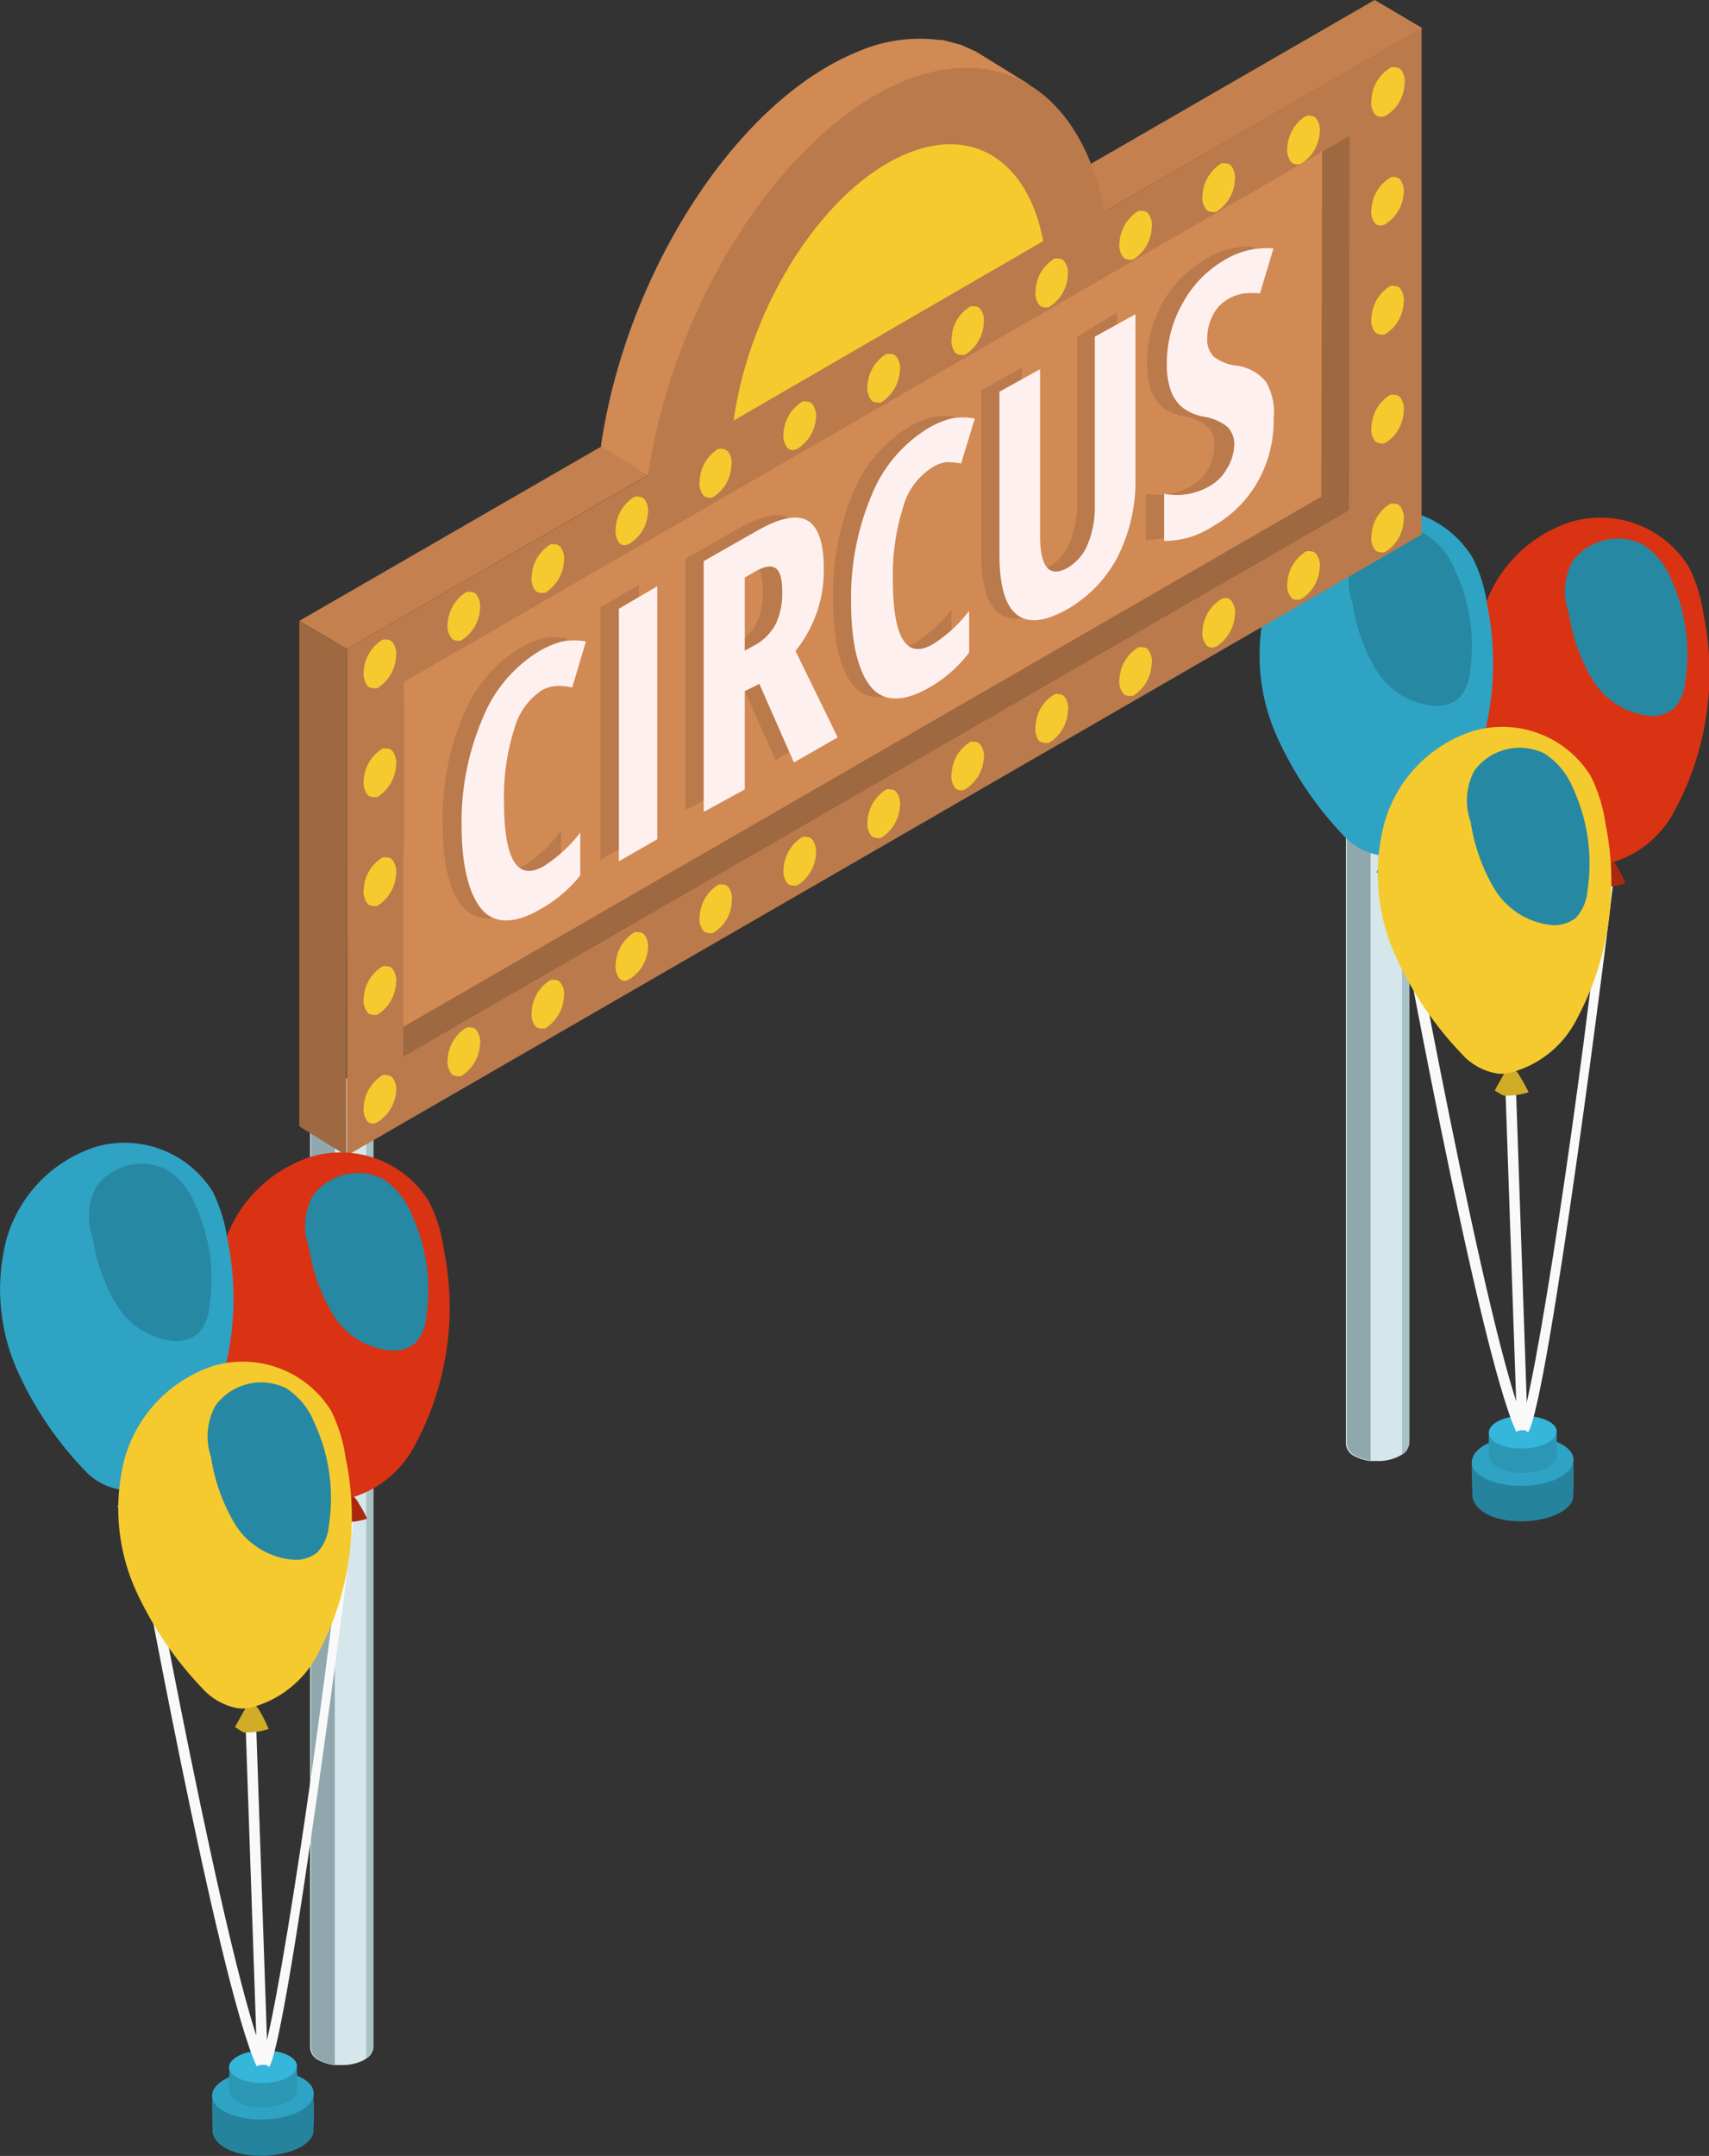 <svg xmlns="http://www.w3.org/2000/svg" viewBox="0 0 76.16 96.05"><rect x="0" y="0" width="76.16" height="96.05" fill="#333333" stroke="none"/><defs><style>.cls-1{isolation:isolate;}.cls-2{fill:#d5e7eb;}.cls-3{fill:#90a8ad;}.cls-4{fill:#a7c1c7;}.cls-5{fill:#f2dbd3;}.cls-6{fill:#26839e;}.cls-7{fill:#2fa3c4;}.cls-8{fill:#2c96b5;}.cls-9{fill:#35b6db;}.cls-10{fill:#f9f9f9;}.cls-11{fill:#ab280f;}.cls-12{fill:#d93313;}.cls-13{fill:#2788a3;mix-blend-mode:screen;}.cls-14{fill:#2a92b0;}.cls-15{fill:#d1ac27;}.cls-16{fill:#f5ca2e;}.cls-17{fill:#c4814f;}.cls-18{fill:#d18a54;}.cls-19{fill:#ba7a4b;}.cls-20{fill:#9e6840;}.cls-21{fill:#fff0f0;}</style></defs><title>設施介紹-資產 2</title><g class="cls-1"><g id="圖層_2" data-name="圖層 2"><g id="Layer_1" data-name="Layer 1"><path class="cls-2" d="M16.64,48.83V91.21a.63.63,0,0,1-.32.5l-.12.08a2.13,2.13,0,0,1-1,.21h-.15l-.17,0a1.93,1.93,0,0,1-.69-.22l0,0a.66.66,0,0,1-.37-.53V48.83Z"/><path class="cls-3" d="M14.92,48.83V92a1.93,1.93,0,0,1-.69-.22l0,0a.66.66,0,0,1-.37-.53V48.83Z"/><path class="cls-4" d="M16.64,48.83V91.21a.63.63,0,0,1-.32.5V48.83Z"/><path class="cls-5" d="M16.64,48.83c0,.44-.63.79-1.4.79s-1.41-.35-1.41-.79.63-.8,1.41-.8S16.64,48.39,16.64,48.83Z"/><path class="cls-2" d="M62.8,21.92V64.29a.65.65,0,0,1-.32.51l-.12.07a2,2,0,0,1-1,.22h-.32a2.15,2.15,0,0,1-.69-.22l0,0a.66.66,0,0,1-.37-.54V21.92Z"/><path class="cls-3" d="M61.08,21.92V65.07a2.15,2.15,0,0,1-.69-.22l0,0a.66.66,0,0,1-.37-.54V21.92Z"/><path class="cls-4" d="M62.8,21.92V64.29a.65.65,0,0,1-.32.51V21.92Z"/><path class="cls-5" d="M62.8,21.91c0,.44-.63.8-1.4.8S60,22.35,60,21.91s.63-.79,1.41-.79S62.8,21.47,62.8,21.91Z"/><path class="cls-6" d="M65.61,66.57c0,.59.7,1.14,1.94,1.2s2.38-.37,2.55-1a13.64,13.64,0,0,0,0-1.81c-.2-.43-.94.67-1.91.62S66,64.53,65.61,65C65.55,65.08,65.62,66.49,65.61,66.57Z"/><path class="cls-7" d="M65.61,65c-.17.6.7,1.13,1.94,1.19s2.38-.37,2.55-1-.7-1.13-1.94-1.2S65.78,64.35,65.61,65Z"/><path class="cls-8" d="M66.36,64.82c0,.39.46.75,1.29.8s1.59-.25,1.71-.65a8.12,8.12,0,0,0,0-1.21c-.13-.29-.62.44-1.27.41s-1.47-.72-1.71-.4C66.32,63.82,66.36,64.76,66.36,64.82Z"/><path class="cls-9" d="M66.36,63.73c-.12.4.46.76,1.29.8s1.59-.25,1.71-.65-.47-.75-1.3-.8S66.47,63.33,66.36,63.73Z"/><path class="cls-10" d="M68.1,63.81l-.39-.25c.62-1,2.8-15.41,3.76-24.68l.47,0C71.69,41.3,69,62.4,68.1,63.81Z"/><path class="cls-11" d="M72.12,38.71c-.1-.2-.25-.41-.47-.43a.17.17,0,0,0-.14,0l-.05.06c-.17.32-.35.63-.53.94h0l.25.15.14.08a.55.55,0,0,0,.18,0,3,3,0,0,0,.93-.15A4.49,4.49,0,0,0,72.12,38.71Z"/><path class="cls-12" d="M75.91,27.34a6.68,6.68,0,0,0-.66-2.1,4.63,4.63,0,0,0-5.2-2,6,6,0,0,0-4,4.15,8.84,8.84,0,0,0,.51,5.88,15.61,15.61,0,0,0,2.91,4.33,2.79,2.79,0,0,0,1.58.9,1.71,1.71,0,0,0,.5,0A4.64,4.64,0,0,0,74.69,36,12.92,12.92,0,0,0,75.91,27.34Z"/><path class="cls-13" d="M74.46,25.77a3.36,3.36,0,0,0-1.26-1.52,2.51,2.51,0,0,0-3.13.77,2.78,2.78,0,0,0-.16,2.28,8,8,0,0,0,1.07,3,3.37,3.37,0,0,0,2.61,1.6,1.55,1.55,0,0,0,1-.33,1.92,1.92,0,0,0,.51-1.19A8,8,0,0,0,74.46,25.77Z"/><path class="cls-10" d="M67.57,63.79c-1.69-3.63-5.4-24-5.54-24.91l.46-.07C62.53,39,66.33,60,68,63.59Z"/><rect class="cls-10" x="67.34" y="48.35" width="0.47" height="15.38" transform="translate(-1.88 2.35) rotate(-1.97)"/><path class="cls-14" d="M62.49,38.28c-.11-.19-.25-.4-.47-.43a.25.25,0,0,0-.15,0,.25.25,0,0,0,0,.07l-.53.94h0l.25.16a.51.51,0,0,0,.15.07.47.47,0,0,0,.17,0A3,3,0,0,0,62.8,39,6.36,6.36,0,0,0,62.49,38.28Z"/><path class="cls-7" d="M66.27,26.92a6.6,6.6,0,0,0-.66-2.1,4.63,4.63,0,0,0-5.2-2,6.07,6.07,0,0,0-4,4.16,8.88,8.88,0,0,0,.51,5.87,15.84,15.84,0,0,0,2.92,4.34,2.82,2.82,0,0,0,1.57.9,1.72,1.72,0,0,0,.5,0,4.71,4.71,0,0,0,3.13-2.48A13,13,0,0,0,66.27,26.92Z"/><path class="cls-13" d="M64.82,25.35a3.33,3.33,0,0,0-1.26-1.53,2.51,2.51,0,0,0-3.13.77,2.82,2.82,0,0,0-.16,2.28,8.13,8.13,0,0,0,1.07,3A3.35,3.35,0,0,0,64,31.45,1.54,1.54,0,0,0,65,31.12a1.93,1.93,0,0,0,.51-1.19A7.94,7.94,0,0,0,64.82,25.35Z"/><path class="cls-15" d="M67.76,48c-.11-.2-.25-.4-.47-.43a.2.2,0,0,0-.15,0,.16.16,0,0,0,0,.07l-.53.94h0l.25.16.15.07a.47.47,0,0,0,.17,0,3,3,0,0,0,.94-.15A6.36,6.36,0,0,0,67.76,48Z"/><path class="cls-16" d="M71.54,36.66a6.76,6.76,0,0,0-.66-2.1,4.63,4.63,0,0,0-5.2-2,6,6,0,0,0-4,4.16,8.88,8.88,0,0,0,.51,5.87,15.65,15.65,0,0,0,2.92,4.33,2.73,2.73,0,0,0,1.57.9,1.72,1.72,0,0,0,.5,0,4.62,4.62,0,0,0,3.12-2.48A12.92,12.92,0,0,0,71.54,36.66Z"/><path class="cls-13" d="M70.09,35.09a3.36,3.36,0,0,0-1.26-1.52,2.51,2.51,0,0,0-3.13.77,2.82,2.82,0,0,0-.16,2.28,8.19,8.19,0,0,0,1.07,3,3.38,3.38,0,0,0,2.62,1.6,1.59,1.59,0,0,0,1-.33,2,2,0,0,0,.51-1.19A8,8,0,0,0,70.09,35.09Z"/><polygon class="cls-17" points="13.34 27.66 15.46 28.91 63.38 1.25 61.26 0 13.34 27.66"/><path class="cls-18" d="M45.86,3.76l-.33.35L34,16.67l-5.14,4.5-2.08-1.3c1.12-7.68,6-15.32,11.38-17.54a6.93,6.93,0,0,1,3.69-.55l.15,0h0l.81.21.67.3.65.4Z"/><path class="cls-19" d="M49.23,9.42c-1-5.13-4.45-7.65-9-5.79C34.9,5.85,30,13.49,28.88,21.17L15.46,28.91l0,22.57L63.35,23.82l0-22.57Z"/><polygon class="cls-18" points="17.97 47.08 60.12 22.74 60.15 6.05 18 30.38 18.01 37.37 17.97 38.2 17.97 47.08"/><polygon class="cls-20" points="58.92 6.76 58.88 22.13 17.97 45.75 17.97 47.08 60.12 22.74 60.15 6.05 58.92 6.76"/><polygon class="cls-20" points="15.46 28.91 13.34 27.66 13.34 50.18 15.43 51.48 15.46 28.91"/><path class="cls-16" d="M20.36,28.54a.32.32,0,0,1-.25-.12.89.89,0,0,1-.16-.65,1.78,1.78,0,0,1,.84-1.4.72.72,0,0,1,.19,0,.32.32,0,0,1,.25.12.89.89,0,0,1,.16.65,1.75,1.75,0,0,1-.84,1.39A.49.49,0,0,1,20.36,28.54Z"/><path class="cls-16" d="M24.1,26.41a.31.31,0,0,1-.25-.11.85.85,0,0,1-.15-.65,1.74,1.74,0,0,1,.84-1.4.65.65,0,0,1,.18,0,.33.33,0,0,1,.25.11.88.88,0,0,1,.16.66,1.75,1.75,0,0,1-.84,1.39A.46.46,0,0,1,24.1,26.41Z"/><path class="cls-16" d="M27.84,24.29a.32.32,0,0,1-.25-.11.89.89,0,0,1-.15-.65,1.74,1.74,0,0,1,.84-1.4.43.43,0,0,1,.19,0,.36.36,0,0,1,.25.11.86.86,0,0,1,.15.66A1.72,1.72,0,0,1,28,24.25.43.43,0,0,1,27.84,24.29Z"/><path class="cls-16" d="M31.59,22.17a.33.33,0,0,1-.25-.11.85.85,0,0,1-.16-.65A1.77,1.77,0,0,1,32,20a.46.46,0,0,1,.19,0,.34.34,0,0,1,.25.11.86.86,0,0,1,.15.66,1.71,1.71,0,0,1-.84,1.39A.39.39,0,0,1,31.59,22.17Z"/><path class="cls-16" d="M35.33,20.05a.34.34,0,0,1-.25-.11.9.9,0,0,1-.16-.66,1.76,1.76,0,0,1,.84-1.39.46.46,0,0,1,.19,0,.34.34,0,0,1,.25.11.9.9,0,0,1,.16.66A1.76,1.76,0,0,1,35.52,20,.46.46,0,0,1,35.33,20.05Z"/><path class="cls-16" d="M39.07,17.93a.34.34,0,0,1-.25-.11.92.92,0,0,1-.16-.66,1.75,1.75,0,0,1,.84-1.39.46.46,0,0,1,.19,0,.31.31,0,0,1,.25.11.85.85,0,0,1,.16.65,1.77,1.77,0,0,1-.84,1.4A.72.72,0,0,1,39.07,17.93Z"/><path class="cls-16" d="M42.81,15.81a.34.34,0,0,1-.25-.11.88.88,0,0,1-.15-.66,1.72,1.72,0,0,1,.84-1.39.42.42,0,0,1,.18,0,.3.3,0,0,1,.25.11.85.85,0,0,1,.16.65,1.77,1.77,0,0,1-.84,1.4A.65.65,0,0,1,42.81,15.81Z"/><path class="cls-16" d="M46.55,13.69a.33.33,0,0,1-.25-.12.89.89,0,0,1-.15-.65,1.76,1.76,0,0,1,.84-1.4.65.65,0,0,1,.19,0,.33.33,0,0,1,.25.12.85.85,0,0,1,.15.65,1.72,1.72,0,0,1-.84,1.39A.45.45,0,0,1,46.55,13.69Z"/><path class="cls-16" d="M50.3,11.56a.3.3,0,0,1-.25-.11.85.85,0,0,1-.16-.65,1.77,1.77,0,0,1,.84-1.4.72.72,0,0,1,.19,0,.34.34,0,0,1,.25.11.88.88,0,0,1,.15.66,1.71,1.71,0,0,1-.83,1.39A.46.46,0,0,1,50.3,11.56Z"/><path class="cls-16" d="M54,9.44a.31.31,0,0,1-.25-.11.89.89,0,0,1-.16-.65,1.77,1.77,0,0,1,.84-1.4.46.46,0,0,1,.19,0,.34.34,0,0,1,.25.11.92.92,0,0,1,.16.66,1.75,1.75,0,0,1-.84,1.39A.46.46,0,0,1,54,9.44Z"/><path class="cls-16" d="M57.78,7.32a.34.34,0,0,1-.25-.11.89.89,0,0,1-.16-.65,1.77,1.77,0,0,1,.84-1.4.46.46,0,0,1,.19,0,.34.34,0,0,1,.25.11.86.86,0,0,1,.16.66A1.76,1.76,0,0,1,58,7.28.46.46,0,0,1,57.78,7.32Z"/><path class="cls-16" d="M16.62,30.66a.34.34,0,0,1-.25-.11.93.93,0,0,1-.16-.66,1.75,1.75,0,0,1,.84-1.39.46.46,0,0,1,.19,0,.31.31,0,0,1,.25.11.89.89,0,0,1,.16.65,1.77,1.77,0,0,1-.84,1.4A.72.72,0,0,1,16.62,30.66Z"/><path class="cls-16" d="M16.62,35.51a.34.34,0,0,1-.25-.11.92.92,0,0,1-.16-.66,1.75,1.75,0,0,1,.84-1.39.46.46,0,0,1,.19,0,.31.31,0,0,1,.25.11.89.89,0,0,1,.16.65,1.77,1.77,0,0,1-.84,1.4A.72.72,0,0,1,16.62,35.51Z"/><path class="cls-16" d="M16.62,40.36a.34.34,0,0,1-.25-.11.92.92,0,0,1-.16-.66,1.75,1.75,0,0,1,.84-1.39.46.46,0,0,1,.19,0,.31.31,0,0,1,.25.11.89.89,0,0,1,.16.65,1.77,1.77,0,0,1-.84,1.4A.72.72,0,0,1,16.62,40.36Z"/><path class="cls-16" d="M16.62,45.21a.34.34,0,0,1-.25-.11.9.9,0,0,1-.16-.66,1.76,1.76,0,0,1,.84-1.39.46.46,0,0,1,.19,0,.31.31,0,0,1,.25.11.89.89,0,0,1,.16.65,1.77,1.77,0,0,1-.84,1.4A.46.46,0,0,1,16.62,45.21Z"/><path class="cls-16" d="M16.62,50.06a.34.34,0,0,1-.25-.11.9.9,0,0,1-.16-.66,1.76,1.76,0,0,1,.84-1.39.46.46,0,0,1,.19,0,.34.34,0,0,1,.25.11.9.9,0,0,1,.16.66A1.76,1.76,0,0,1,16.81,50,.46.46,0,0,1,16.62,50.06Z"/><path class="cls-16" d="M20.36,47.94a.34.34,0,0,1-.25-.11.92.92,0,0,1-.16-.66,1.75,1.75,0,0,1,.84-1.39.46.46,0,0,1,.19,0,.31.31,0,0,1,.25.11.89.89,0,0,1,.16.65,1.77,1.77,0,0,1-.84,1.4A.72.72,0,0,1,20.36,47.94Z"/><path class="cls-16" d="M24.1,45.82a.34.34,0,0,1-.25-.11.88.88,0,0,1-.15-.66,1.72,1.72,0,0,1,.84-1.39.42.42,0,0,1,.18,0,.3.3,0,0,1,.25.11.85.85,0,0,1,.16.65,1.77,1.77,0,0,1-.84,1.4A.72.72,0,0,1,24.1,45.82Z"/><path class="cls-16" d="M27.84,43.7a.33.33,0,0,1-.25-.12.89.89,0,0,1-.15-.65,1.76,1.76,0,0,1,.84-1.4.65.65,0,0,1,.19,0,.33.33,0,0,1,.25.12.85.85,0,0,1,.15.65A1.72,1.72,0,0,1,28,43.65.45.45,0,0,1,27.84,43.7Z"/><path class="cls-16" d="M31.59,41.57a.3.3,0,0,1-.25-.11.85.85,0,0,1-.16-.65,1.77,1.77,0,0,1,.84-1.4.72.72,0,0,1,.19,0,.34.34,0,0,1,.25.11.88.88,0,0,1,.15.66,1.7,1.7,0,0,1-.84,1.39A.39.39,0,0,1,31.59,41.57Z"/><path class="cls-16" d="M35.33,39.45a.31.31,0,0,1-.25-.11.89.89,0,0,1-.16-.65,1.77,1.77,0,0,1,.84-1.4.46.46,0,0,1,.19,0,.34.34,0,0,1,.25.11.92.92,0,0,1,.16.66,1.75,1.75,0,0,1-.84,1.39A.46.46,0,0,1,35.33,39.45Z"/><path class="cls-16" d="M39.07,37.33a.34.34,0,0,1-.25-.11.89.89,0,0,1-.16-.65,1.77,1.77,0,0,1,.84-1.4.46.46,0,0,1,.19,0,.34.34,0,0,1,.25.11.86.86,0,0,1,.16.66,1.76,1.76,0,0,1-.84,1.39A.46.46,0,0,1,39.07,37.33Z"/><path class="cls-16" d="M42.81,35.21a.34.34,0,0,1-.25-.11.86.86,0,0,1-.15-.66,1.74,1.74,0,0,1,.84-1.39.42.42,0,0,1,.18,0,.33.33,0,0,1,.25.11.86.86,0,0,1,.16.66A1.76,1.76,0,0,1,43,35.17.43.43,0,0,1,42.81,35.21Z"/><path class="cls-16" d="M46.55,33.09A.36.36,0,0,1,46.3,33a.9.9,0,0,1-.15-.66A1.72,1.72,0,0,1,47,30.93a.43.43,0,0,1,.19,0,.32.32,0,0,1,.25.11.85.85,0,0,1,.15.65,1.74,1.74,0,0,1-.84,1.4A.43.43,0,0,1,46.55,33.09Z"/><path class="cls-16" d="M50.3,31a.33.33,0,0,1-.25-.11.87.87,0,0,1-.16-.66,1.75,1.75,0,0,1,.84-1.39.46.46,0,0,1,.19,0,.31.31,0,0,1,.25.11.85.85,0,0,1,.15.65,1.73,1.73,0,0,1-.83,1.4A.72.72,0,0,1,50.3,31Z"/><path class="cls-16" d="M54,28.85a.32.32,0,0,1-.25-.12.89.89,0,0,1-.16-.65,1.75,1.75,0,0,1,.84-1.39.49.49,0,0,1,.19-.05.32.32,0,0,1,.25.12.89.89,0,0,1,.16.65,1.78,1.78,0,0,1-.84,1.4A.72.72,0,0,1,54,28.85Z"/><path class="cls-16" d="M57.78,26.72a.31.31,0,0,1-.25-.11.89.89,0,0,1-.16-.65,1.77,1.77,0,0,1,.84-1.4.72.72,0,0,1,.19,0,.34.34,0,0,1,.25.11.88.88,0,0,1,.16.66A1.75,1.75,0,0,1,58,26.68.46.46,0,0,1,57.78,26.72Z"/><path class="cls-16" d="M61.52,5.2a.34.34,0,0,1-.25-.11.86.86,0,0,1-.15-.66A1.74,1.74,0,0,1,62,3a.42.42,0,0,1,.18,0,.36.36,0,0,1,.26.11.9.9,0,0,1,.15.66,1.74,1.74,0,0,1-.84,1.39A.43.43,0,0,1,61.52,5.2Z"/><path class="cls-16" d="M61.52,10.05a.34.34,0,0,1-.25-.11.85.85,0,0,1-.15-.65A1.74,1.74,0,0,1,62,7.89a.42.42,0,0,1,.18,0A.36.36,0,0,1,62.4,8a.9.9,0,0,1,.15.66A1.74,1.74,0,0,1,61.71,10,.43.43,0,0,1,61.52,10.05Z"/><path class="cls-16" d="M61.52,14.9a.34.34,0,0,1-.25-.11.85.85,0,0,1-.15-.65,1.74,1.74,0,0,1,.84-1.4.42.42,0,0,1,.18,0,.36.36,0,0,1,.26.11.9.9,0,0,1,.15.66,1.74,1.74,0,0,1-.84,1.39A.43.43,0,0,1,61.52,14.9Z"/><path class="cls-16" d="M61.52,19.75a.34.34,0,0,1-.25-.11.85.85,0,0,1-.15-.65,1.74,1.74,0,0,1,.84-1.4.42.42,0,0,1,.18,0,.36.36,0,0,1,.26.11.9.9,0,0,1,.15.66,1.72,1.72,0,0,1-.84,1.39A.43.43,0,0,1,61.52,19.75Z"/><path class="cls-16" d="M61.52,24.6a.31.31,0,0,1-.25-.11.85.85,0,0,1-.15-.65,1.74,1.74,0,0,1,.84-1.4.65.65,0,0,1,.18,0,.36.36,0,0,1,.26.11.92.92,0,0,1,.15.66,1.72,1.72,0,0,1-.84,1.39A.43.43,0,0,1,61.52,24.6Z"/><path class="cls-16" d="M40.42,6.84c-3.65,1.5-7,6.69-7.73,11.9l13.8-8C45.84,7.28,43.47,5.58,40.42,6.84Z"/><path class="cls-19" d="M23.32,30.69a3.05,3.05,0,0,0-1.23,1.76,9.89,9.89,0,0,0-.45,3.19c0,2.6.59,3.57,1.77,2.89A5.93,5.93,0,0,0,25,37v1.86a6,6,0,0,1-1.84,1.6c-1.1.63-1.95.61-2.54-.06s-.89-1.92-.89-3.75a11.69,11.69,0,0,1,.92-4.79,6.24,6.24,0,0,1,2.54-3,4.14,4.14,0,0,1,1-.42,2.7,2.7,0,0,1,1.06,0l-.61,2a2.62,2.62,0,0,0-.64-.07A1.57,1.57,0,0,0,23.32,30.69Z"/><path class="cls-19" d="M26.76,38.31V27.06l1.71-1V37.33Z"/><path class="cls-19" d="M32.37,30.73v4.38l-1.83,1V24.9l2.39-1.36c1-.57,1.75-.72,2.23-.45s.72,1,.72,2.11a5.68,5.68,0,0,1-1.25,3.69l1.88,3.85-1.95,1.12L33,30.36Zm0-1.8.46-.26a2.23,2.23,0,0,0,.93-1A3.2,3.2,0,0,0,34,26.31c0-.57-.1-.93-.3-1.06s-.5-.07-.92.16l-.45.26Z"/><path class="cls-19" d="M40.65,20.81a3.05,3.05,0,0,0-1.23,1.76A9.82,9.82,0,0,0,39,25.75c0,2.61.59,3.57,1.77,2.9a6.26,6.26,0,0,0,1.63-1.5V29a6,6,0,0,1-1.84,1.6c-1.1.63-2,.6-2.54-.07s-.89-1.91-.89-3.74A11.69,11.69,0,0,1,38,22a6.15,6.15,0,0,1,2.54-3,4.14,4.14,0,0,1,1-.42,2.84,2.84,0,0,1,1,0l-.6,2a2.62,2.62,0,0,0-.64-.07A1.47,1.47,0,0,0,40.65,20.81Z"/><path class="cls-19" d="M49.78,13.93v7.28A7.46,7.46,0,0,1,49,24.73a5.82,5.82,0,0,1-2.28,2.36c-1,.55-1.72.62-2.23.21s-.76-1.29-.76-2.66V17.39l1.81-1v7.4c0,1.43.41,1.91,1.24,1.44a2.15,2.15,0,0,0,.89-1.06A4.31,4.31,0,0,0,48,22.41V15Z"/><path class="cls-19" d="M55.93,18.57a5.65,5.65,0,0,1-.69,2.81,5.21,5.21,0,0,1-2,2,4,4,0,0,1-2.18.67V22a2.92,2.92,0,0,0,2-.33,2,2,0,0,0,.79-.78,2.21,2.21,0,0,0,.26-1.05,1.08,1.08,0,0,0-.31-.85,2.25,2.25,0,0,0-1-.44,2.26,2.26,0,0,1-1-.41,1.9,1.9,0,0,1-.5-.74,3.51,3.51,0,0,1-.18-1.23,5.48,5.48,0,0,1,.7-2.69,4.93,4.93,0,0,1,1.88-1.91A3.52,3.52,0,0,1,55.89,11l-.61,2a3.74,3.74,0,0,0-.67,0,1.92,1.92,0,0,0-.75.26,1.6,1.6,0,0,0-.68.73,2.24,2.24,0,0,0-.24,1,1.07,1.07,0,0,0,.28.83,2,2,0,0,0,1,.4,2,2,0,0,1,1.34.74A2.72,2.72,0,0,1,55.93,18.57Z"/><path class="cls-21" d="M24.15,30.75a3,3,0,0,0-1.24,1.76,9.84,9.84,0,0,0-.45,3.19c0,2.6.59,3.57,1.77,2.89a6.26,6.26,0,0,0,1.63-1.5V39A6,6,0,0,1,24,40.55c-1.11.63-2,.61-2.55-.06s-.88-1.92-.88-3.75A11.7,11.7,0,0,1,21.51,32a6.2,6.2,0,0,1,2.54-3,4.14,4.14,0,0,1,1-.42,2.89,2.89,0,0,1,1.06,0l-.61,2.05a2.62,2.62,0,0,0-.64-.07A1.51,1.51,0,0,0,24.15,30.75Z"/><path class="cls-21" d="M27.58,38.37V27.12l1.71-1V37.39Z"/><path class="cls-21" d="M33.19,30.79v4.38l-1.83,1V25l2.39-1.36c1-.57,1.75-.72,2.23-.45s.73,1,.73,2.11A5.69,5.69,0,0,1,35.45,29l1.88,3.85-1.95,1.12-1.54-3.5Zm0-1.8.47-.26a2.27,2.27,0,0,0,.92-.95,3.2,3.2,0,0,0,.28-1.41c0-.58-.1-.93-.3-1.06s-.5-.08-.92.16l-.45.26Z"/><path class="cls-21" d="M41.48,20.87a3,3,0,0,0-1.24,1.75,9.93,9.93,0,0,0-.45,3.19c0,2.61.59,3.57,1.77,2.9a6.11,6.11,0,0,0,1.63-1.5v1.86a5.88,5.88,0,0,1-1.83,1.59c-1.11.63-2,.61-2.55-.06s-.88-1.91-.88-3.74a11.66,11.66,0,0,1,.91-4.79,6.2,6.2,0,0,1,2.54-3,3.79,3.79,0,0,1,1-.42,2.69,2.69,0,0,1,1.06,0l-.61,2a3.24,3.24,0,0,0-.64-.06A1.44,1.44,0,0,0,41.48,20.87Z"/><path class="cls-21" d="M50.6,14v7.28a7.46,7.46,0,0,1-.79,3.52,5.76,5.76,0,0,1-2.28,2.36c-1,.55-1.72.62-2.23.21s-.76-1.3-.76-2.66V17.45l1.81-1v7.4c0,1.43.41,1.91,1.24,1.44a2.15,2.15,0,0,0,.89-1.06,4.31,4.31,0,0,0,.31-1.73V15Z"/><path class="cls-21" d="M56.76,18.63a5.56,5.56,0,0,1-.7,2.81,5.21,5.21,0,0,1-2,2,3.91,3.91,0,0,1-2.18.66V22a2.91,2.91,0,0,0,2-.33,2,2,0,0,0,.79-.78A2.1,2.1,0,0,0,55,19.86a1.08,1.08,0,0,0-.31-.85,2.25,2.25,0,0,0-1-.44,2.16,2.16,0,0,1-1-.42,1.69,1.69,0,0,1-.51-.74A3.41,3.41,0,0,1,52,16.19a5.38,5.38,0,0,1,.71-2.69,4.94,4.94,0,0,1,1.87-1.92,3.58,3.58,0,0,1,2.17-.51l-.6,2a3.86,3.86,0,0,0-.68,0,1.92,1.92,0,0,0-.75.26,1.66,1.66,0,0,0-.68.73,2.24,2.24,0,0,0-.24,1,1.07,1.07,0,0,0,.29.83,2,2,0,0,0,1,.4,2,2,0,0,1,1.34.74A2.72,2.72,0,0,1,56.76,18.63Z"/><path class="cls-6" d="M9.47,94.85c-.05.59.7,1.13,1.94,1.19s2.38-.37,2.55-1a13.79,13.79,0,0,0,0-1.82c-.2-.43-.94.67-1.91.62s-2.19-1.07-2.55-.6C9.41,93.35,9.48,94.77,9.47,94.85Z"/><path class="cls-7" d="M9.47,93.22c-.16.6.7,1.14,1.94,1.2s2.38-.37,2.55-1-.7-1.13-1.94-1.19S9.64,92.63,9.47,93.22Z"/><path class="cls-8" d="M10.22,93.09c0,.4.47.76,1.29.8s1.59-.25,1.71-.64a9.9,9.9,0,0,0,0-1.22c-.14-.29-.63.45-1.28.42s-1.46-.72-1.7-.41A9.2,9.2,0,0,0,10.22,93.09Z"/><path class="cls-9" d="M10.22,92c-.12.4.47.75,1.29.8s1.59-.25,1.71-.65-.47-.76-1.3-.8S10.33,91.61,10.22,92Z"/><path class="cls-10" d="M12,92.08l-.4-.24c.62-1,2.8-15.41,3.77-24.69l.46,0C15.56,69.58,12.85,90.67,12,92.08Z"/><path class="cls-11" d="M16,67c-.1-.19-.25-.4-.46-.43a.25.25,0,0,0-.15,0l0,.07-.53.94h0l.25.16a.46.46,0,0,0,.14.07.55.55,0,0,0,.18,0,2.92,2.92,0,0,0,.93-.15A4.93,4.93,0,0,0,16,67Z"/><path class="cls-12" d="M19.77,55.62a6.6,6.6,0,0,0-.66-2.1,4.63,4.63,0,0,0-5.2-2,6,6,0,0,0-4,4.16,8.81,8.81,0,0,0,.51,5.87,15.62,15.62,0,0,0,2.92,4.34,2.78,2.78,0,0,0,1.57.9,1.71,1.71,0,0,0,.5,0,4.69,4.69,0,0,0,3.12-2.48A12.93,12.93,0,0,0,19.77,55.62Z"/><path class="cls-13" d="M18.32,54.05a3.33,3.33,0,0,0-1.26-1.53,2.51,2.51,0,0,0-3.13.77,2.78,2.78,0,0,0-.16,2.28,8.13,8.13,0,0,0,1.07,3,3.35,3.35,0,0,0,2.61,1.6,1.5,1.5,0,0,0,1.05-.33A1.88,1.88,0,0,0,19,58.63,7.94,7.94,0,0,0,18.32,54.05Z"/><path class="cls-10" d="M11.44,92.06C9.74,88.44,6,68,5.89,67.16l.46-.08c0,.21,3.84,21.22,5.51,24.78Z"/><rect class="cls-10" x="11.2" y="76.62" width="0.47" height="15.38" transform="translate(-2.89 0.44) rotate(-1.97)"/><path class="cls-14" d="M6.35,66.56c-.11-.2-.25-.41-.47-.43a.17.17,0,0,0-.14,0l0,.06-.53.94h0l.24.15.15.08a.47.47,0,0,0,.17,0,3,3,0,0,0,.94-.15A5.64,5.64,0,0,0,6.35,66.56Z"/><path class="cls-7" d="M10.13,55.19a7,7,0,0,0-.65-2.1,4.63,4.63,0,0,0-5.2-2,6.07,6.07,0,0,0-4,4.15A8.9,8.9,0,0,0,.8,61.12a15.65,15.65,0,0,0,2.92,4.33,2.76,2.76,0,0,0,1.57.9,1.77,1.77,0,0,0,.51,0,4.66,4.66,0,0,0,3.12-2.48A12.92,12.92,0,0,0,10.13,55.19Z"/><path class="cls-13" d="M8.68,53.62A3.24,3.24,0,0,0,7.42,52.1a2.52,2.52,0,0,0-3.13.77,2.82,2.82,0,0,0-.16,2.28,8.19,8.19,0,0,0,1.07,3,3.39,3.39,0,0,0,2.62,1.6,1.57,1.57,0,0,0,1-.33,2,2,0,0,0,.51-1.19A8,8,0,0,0,8.68,53.62Z"/><path class="cls-15" d="M11.62,76.31c-.11-.2-.25-.41-.47-.44-.05,0-.11,0-.14,0A.15.15,0,0,0,11,76l-.53.94h0l.24.16.15.08a.47.47,0,0,0,.17,0,3,3,0,0,0,.94-.15A5.51,5.51,0,0,0,11.62,76.31Z"/><path class="cls-16" d="M15.4,64.94a6.85,6.85,0,0,0-.65-2.1,4.64,4.64,0,0,0-5.2-2,6.08,6.08,0,0,0-4,4.16,8.88,8.88,0,0,0,.51,5.87A15.84,15.84,0,0,0,9,75.2a2.82,2.82,0,0,0,1.57.9,1.77,1.77,0,0,0,.51,0,4.69,4.69,0,0,0,3.12-2.48A12.93,12.93,0,0,0,15.4,64.94Z"/><path class="cls-13" d="M14,63.37a3.22,3.22,0,0,0-1.26-1.53,2.53,2.53,0,0,0-3.13.77A2.84,2.84,0,0,0,9.4,64.9a8.26,8.26,0,0,0,1.07,3,3.38,3.38,0,0,0,2.62,1.59,1.52,1.52,0,0,0,1.05-.33A1.93,1.93,0,0,0,14.65,68,7.94,7.94,0,0,0,14,63.37Z"/></g></g></g></svg>
